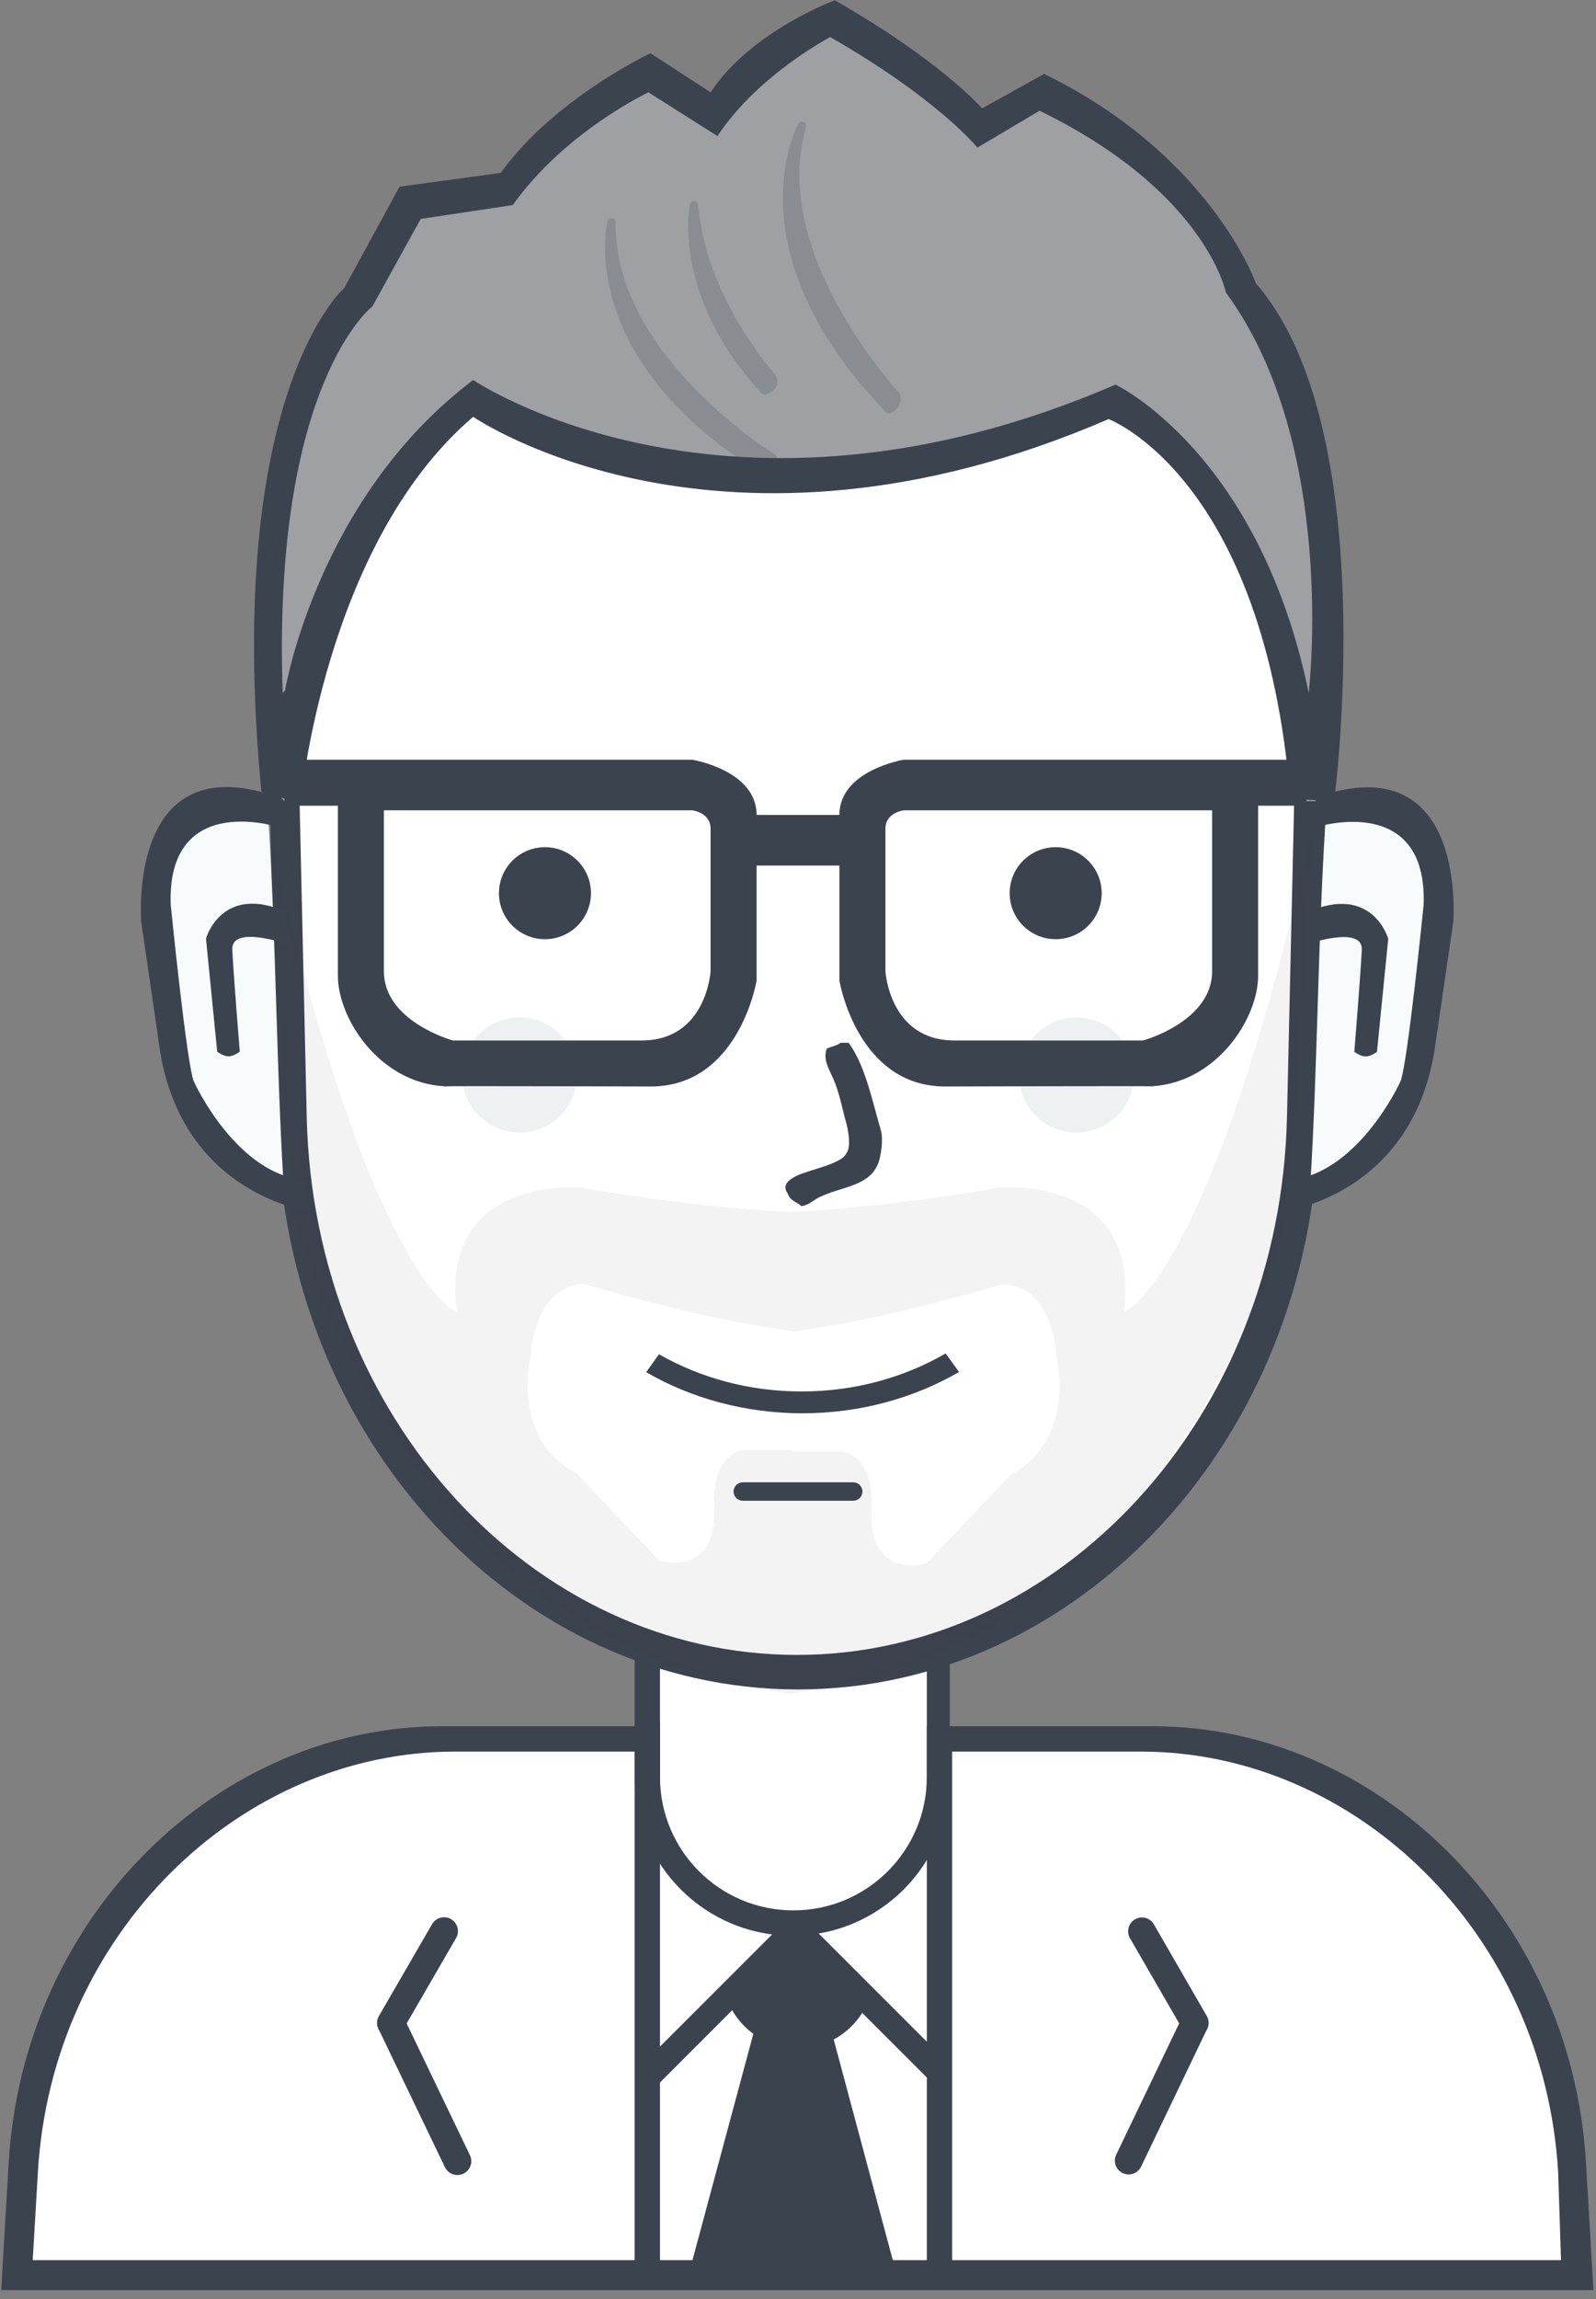 
<svg viewBox="12 3 50 72" version="1.1" xmlns="http://www.w3.org/2000/svg" xmlns:xlink="http://www.w3.org/1999/xlink">
    <rect x="12" y="3" width="50" height="72" fill="#808080" stroke="none"/>
    <!-- Generator: Sketch Beta 3.8 (29671) - http://www.bohemiancoding.com/sketch -->
    <defs></defs>
    <g id="svg7956" stroke="none" stroke-width="1" fill="none" fill-rule="evenodd" transform="translate(12, 3)">
        <path d="M0.507,71.453 C0.507,71.453 -1.233,56.197 13.757,54.495 L20.171,54.495 L20.171,51.541 C20.171,51.541 24.683,53.479 29.252,51.757 L29.396,54.495 L36.892,54.495 C36.892,54.495 49.945,55.799 49.155,71.453 L0.507,71.453 L0.507,71.453 Z" id="body-bg-flat" fill="#FFFFFF"></path>
        <path d="M49.031,71.721 L49.031,71.721 L0.971,71.721 L0.971,71.721 L0.038,71.721 L0.271,67.746 C0.725,59.986 6.84,54.063 13.837,54.063 L20.171,54.063 L20.171,54.856 L14.262,54.856 C7.518,54.856 1.625,60.557 1.187,68.027 L1.025,70.784 L48.904,70.784 L48.814,68.027 C48.376,60.557 42.483,54.856 35.739,54.856 L29.757,54.856 L29.757,54.063 L36.122,54.063 C43.119,54.063 49.233,59.986 49.687,67.746 L49.92,71.721 L49.031,71.721 L49.031,71.721 Z" id="Rounded-Rectangle-13-copy-3" fill="#3B434F"></path>
        <path d="M20.676,51.207 L20.676,55.652 C20.676,57.959 22.547,59.829 24.856,59.829 C27.165,59.829 29.036,57.959 29.036,55.652 L29.036,51.299 C29.279,51.225 29.519,51.145 29.757,51.058 L29.757,55.682 C29.757,58.41 27.546,60.622 24.82,60.622 C22.093,60.622 19.883,58.41 19.883,55.682 L19.883,50.921 C20.144,51.024 20.408,51.119 20.676,51.207 L20.676,51.207 Z" id="neck-copy-7" fill="#3B434F"></path>
        <path d="M37.791,63.596 L35.749,67.854 C35.646,68.069 35.388,68.16 35.172,68.057 C34.957,67.954 34.866,67.696 34.969,67.48 L36.941,63.368 L35.4,60.7 C35.281,60.493 35.352,60.228 35.559,60.109 C35.765,59.989 36.03,60.06 36.149,60.267 L37.807,63.138 C37.892,63.286 37.88,63.463 37.791,63.596 L37.791,63.596 Z" id="Rounded-Rectangle-2" fill="#3B434F"></path>
        <path d="M11.886,63.6 L13.938,67.871 C14.042,68.087 14.301,68.179 14.518,68.075 C14.734,67.971 14.826,67.712 14.722,67.496 L12.74,63.371 L14.289,60.695 C14.409,60.487 14.337,60.222 14.129,60.102 C13.922,59.982 13.656,60.054 13.536,60.261 L11.869,63.141 C11.783,63.289 11.796,63.467 11.886,63.6 L11.886,63.6 Z" id="Rounded-Rectangle-2-copy-3" fill="#3B434F"></path>
        <path d="M19.883,53.919 L20.676,53.919 L20.676,71.432 L19.883,71.432 L19.883,53.919 L19.883,53.919 Z" id="Rectangle-24" fill="#3B434F"></path>
        <path d="M29.036,54.063 L29.829,54.063 L29.829,71.577 L29.036,71.577 L29.036,54.063 L29.036,54.063 Z" id="Rectangle-24-copy" fill="#3B434F"></path>
        <path d="M25.036,5.991 C34.002,5.991 41.079,14.37 40.849,24.437 L40.604,35.136 C40.387,44.62 33.42,52.117 25.036,52.117 C16.653,52.117 9.685,44.62 9.468,35.136 L9.224,24.437 C8.994,14.37 16.07,5.991 25.036,5.991 L25.036,5.991 Z" id="2-copy-5" fill="#FFFFFF"></path>
        <path d="M41.569,24.105 L41.313,35.239 C41.086,45.109 33.785,52.91 25,52.91 C16.216,52.91 8.915,45.109 8.688,35.239 L8.431,24.105 C8.19,13.629 15.605,4.91 25,4.91 C34.395,4.91 41.81,13.629 41.569,24.105 L41.569,24.105 Z M24.964,6.063 C16.121,6.063 9.141,14.376 9.368,24.365 L9.609,34.981 C9.823,44.391 16.695,51.829 24.964,51.829 C33.233,51.829 40.106,44.391 40.319,34.981 L40.561,24.365 C40.788,14.376 33.808,6.063 24.964,6.063 L24.964,6.063 Z" id="2-line" fill="#3B434F"></path>
        <path d="M41.119,25.955 L40.399,37.775 C40.399,37.775 37.198,51.419 24.831,53.034 L24.831,53.054 C24.807,53.051 24.783,53.047 24.759,53.044 C24.735,53.047 24.711,53.051 24.687,53.054 L24.687,53.034 C12.32,51.419 9.119,37.775 9.119,37.775 L8.399,25.955 C11.608,40.199 14.309,41.09 14.309,41.09 C13.762,36.771 18.2,37.198 18.2,37.198 C20.906,37.655 23.059,37.876 24.759,37.959 C26.459,37.876 28.612,37.655 31.318,37.198 C31.318,37.198 35.756,36.771 35.209,41.09 C35.209,41.09 37.91,40.199 41.119,25.955 L41.119,25.955 Z M33.105,42.555 C32.895,40.014 31.363,40.23 31.363,40.23 C28.64,41.031 26.501,41.476 24.831,41.703 L24.831,41.686 C23.172,41.462 21.049,41.02 18.345,40.225 C18.345,40.225 16.823,40.012 16.615,42.532 C16.615,42.532 16.004,45.056 18.056,46.135 L20.651,48.874 C20.651,48.874 22.424,49.436 22.381,47.288 C22.381,47.288 22.2,45.687 23.245,45.414 L24.831,45.414 L24.831,45.462 L26.428,45.462 C27.481,45.736 27.299,47.351 27.299,47.351 C27.255,49.516 29.041,48.95 29.041,48.95 L31.654,46.189 C33.72,45.101 33.105,42.555 33.105,42.555 L33.105,42.555 Z" id="1-copy-4" fill="#3B434F" opacity="0.059"></path>
        <path d="M23.27,46.423 L26.73,46.423 C26.889,46.423 27.018,46.552 27.018,46.712 C27.018,46.871 26.889,47 26.73,47 L23.27,47 C23.111,47 22.982,46.871 22.982,46.712 C22.982,46.552 23.111,46.423 23.27,46.423 L23.27,46.423 Z" id="Rounded-Rectangle-3" fill="#3B434F"></path>
        <path d="M20.243,42.974 L20.644,42.412 C21.935,43.15 23.468,43.578 25.113,43.578 C26.776,43.578 28.325,43.141 29.625,42.387 L30.045,42.968 C28.632,43.786 26.947,44.261 25.139,44.261 C23.335,44.261 21.654,43.789 20.243,42.974 L20.243,42.974 Z" id="2" fill="#3B434F"></path>
        <path d="M8.413,25.729 C8.411,25.729 8.236,25.589 7.906,25.485 C7.741,25.433 7.536,25.39 7.302,25.38 C7.243,25.377 7.183,25.377 7.122,25.378 C7.06,25.38 6.997,25.384 6.933,25.391 C6.805,25.405 6.673,25.429 6.54,25.467 C6.008,25.62 5.465,25.992 5.146,26.76 C4.986,27.144 4.88,27.627 4.852,28.231 C4.845,28.382 4.843,28.54 4.846,28.707 C4.849,28.873 4.858,29.048 4.872,29.231 C4.899,29.596 4.949,29.995 5.023,30.429 C5.022,30.429 4.954,31.741 5.423,33.25 C5.865,34.725 6.924,36.537 8.881,37.055 C8.656,33.308 8.649,29.492 8.413,25.729 L8.413,25.729 L8.413,25.729 Z" id="Shape-11-copy" fill="#F7FBFB"></path>
        <path d="M8.636,25.88 C8.636,25.88 5.228,24.824 5.348,28.327 C5.348,28.327 5.856,33.408 6.076,33.876 C6.076,33.876 7.414,36.834 9.623,36.965 C11.782,37.094 9.623,36.965 9.623,36.965 L9.65,37.919 C9.65,37.919 5.768,37.421 5.018,32.947 L4.426,28.882 C4.426,28.882 3.966,23.503 8.424,24.871 C12.767,26.203 8.424,24.871 8.424,24.871 L8.636,25.88" id="Shape-3" fill="#3B434F"></path>
        <path d="M7.512,32.938 C7.512,32.938 7.321,33.082 7.157,33.082 C6.993,33.082 6.805,32.938 6.805,32.938 L6.453,29.394 C6.453,29.394 6.938,27.648 8.998,28.571 L9.046,29.584 C9.046,29.584 7.24,28.944 7.277,29.741 C7.313,30.509 7.512,32.938 7.512,32.938 L7.512,32.938 Z" id="Shape-4" fill="#3B434F"></path>
        <path d="M41.523,25.737 C41.525,25.737 41.7,25.597 42.032,25.493 C42.198,25.441 42.404,25.399 42.639,25.388 C42.698,25.386 42.758,25.385 42.82,25.387 C42.882,25.389 42.945,25.393 43.009,25.399 C43.138,25.413 43.27,25.438 43.404,25.476 C43.938,25.629 44.484,26 44.804,26.768 C44.965,27.151 45.071,27.634 45.099,28.237 C45.106,28.388 45.108,28.547 45.105,28.713 C45.102,28.88 45.094,29.054 45.08,29.237 C45.052,29.602 45.002,30 44.927,30.434 C44.929,30.434 44.997,31.746 44.526,33.253 C44.082,34.727 43.018,36.538 41.053,37.055 C41.279,33.311 41.286,29.497 41.523,25.737 L41.523,25.737 L41.523,25.737 Z" id="Shape-11-copy_1" fill="#F7FBFB"></path>
        <path d="M41.298,25.888 C41.298,25.888 44.721,24.832 44.6,28.334 C44.6,28.334 44.091,33.411 43.869,33.879 C43.869,33.879 42.525,36.835 40.306,36.966 C38.138,37.094 40.306,36.966 40.306,36.966 L40.279,37.919 C40.279,37.919 44.179,37.421 44.932,32.95 L45.527,28.888 C45.527,28.888 45.988,23.513 41.511,24.88 C37.149,26.211 41.511,24.88 41.511,24.88 L41.298,25.888" id="Shape-3_1" fill="#3B434F"></path>
        <path d="M42.428,32.942 C42.428,32.942 42.619,33.086 42.784,33.086 C42.948,33.086 43.138,32.942 43.138,32.942 L43.491,29.4 C43.491,29.4 43.003,27.655 40.935,28.577 L40.886,29.59 C40.886,29.59 42.701,28.95 42.663,29.747 C42.627,30.514 42.428,32.942 42.428,32.942 L42.428,32.942 Z" id="Shape-4_1" fill="#3B434F"></path>
        <path d="M26.333,32.658 L26.586,32.658 C27.107,33.366 27.319,34.454 27.595,35.396 C27.68,35.688 27.597,36.199 27.523,36.405 C27.249,37.161 26.391,37.148 25.685,37.486 C25.495,37.577 25.354,37.734 25.108,37.775 C24.948,37.634 24.755,37.606 24.676,37.378 C24.481,37.11 24.732,36.943 24.928,36.838 C25.284,36.647 26.382,36.459 26.514,36.117 C26.676,35.932 26.568,35.376 26.514,35.18 C26.374,34.68 26.307,34.262 26.117,33.811 C25.991,33.511 25.77,33.195 25.901,32.838 C26.01,32.791 26.244,32.738 26.333,32.658 L26.333,32.658 Z" id="new_vector_shape_done" fill="#3B434F"></path>
        <path d="M17.072,26.532 C17.868,26.532 18.514,27.177 18.514,27.973 C18.514,28.769 17.868,29.414 17.072,29.414 C16.276,29.414 15.631,28.769 15.631,27.973 C15.631,27.177 16.276,26.532 17.072,26.532 L17.072,26.532 Z" id="eye" fill="#3B434F"></path>
        <path d="M33.072,26.532 C33.868,26.532 34.514,27.177 34.514,27.973 C34.514,28.769 33.868,29.414 33.072,29.414 C32.276,29.414 31.631,28.769 31.631,27.973 C31.631,27.177 32.276,26.532 33.072,26.532 L33.072,26.532 Z" id="eye_1" fill="#3B434F"></path>
        <path d="M33.721,31.865 C34.716,31.865 35.523,32.672 35.523,33.667 C35.523,34.662 34.716,35.468 33.721,35.468 C32.726,35.468 31.919,34.662 31.919,33.667 C31.919,32.672 32.726,31.865 33.721,31.865 L33.721,31.865 Z" id="Ellipse-3" fill="#EDF1F1"></path>
        <path d="M16.279,31.865 C17.274,31.865 18.081,32.672 18.081,33.667 C18.081,34.662 17.274,35.468 16.279,35.468 C15.284,35.468 14.477,34.662 14.477,33.667 C14.477,32.672 15.284,31.865 16.279,31.865 L16.279,31.865 Z" id="Ellipse-3-copy" fill="#EDF1F1"></path>
        <path d="M39.414,25.234 L39.414,30.568 C39.414,31.871 38.143,33.905 36.071,34.021 C35.767,34.007 29.613,34.027 29.613,34.027 C26.846,34.027 26.297,30.712 26.297,30.712 L26.297,27.108 L23.703,27.108 L23.703,30.712 C23.703,30.712 23.154,34.027 20.387,34.027 C20.387,34.027 14.233,34.007 13.929,34.021 C11.857,33.905 10.586,31.871 10.586,30.568 L10.586,25.234 L8.279,25.234 L8.279,23.793 L21.685,23.793 C21.685,23.793 23.703,24.119 23.703,25.523 L26.297,25.523 C26.297,24.119 28.315,23.793 28.315,23.793 L41.721,23.793 L41.721,25.234 L39.414,25.234 L39.414,25.234 Z M22.261,25.955 C22.261,25.441 21.685,25.378 21.685,25.378 L12.027,25.378 L12.027,30.423 C12.027,31.995 14.189,32.586 14.189,32.586 L20.099,32.586 C22.132,32.586 22.261,30.423 22.261,30.423 L22.261,25.955 L22.261,25.955 Z M37.973,25.378 L28.315,25.378 C28.315,25.378 27.739,25.441 27.739,25.955 L27.739,30.423 C27.739,30.423 27.868,32.586 29.901,32.586 L35.811,32.586 C35.811,32.586 37.973,31.995 37.973,30.423 L37.973,25.378 L37.973,25.378 Z M35.955,34.03 C36.013,34.029 36.07,34.024 36.127,34.021 C36.176,34.023 36.127,34.026 35.955,34.03 L35.955,34.03 Z M13.934,34.021 C13.992,34.024 14.049,34.029 14.107,34.03 C13.935,34.026 13.886,34.023 13.934,34.021 L13.934,34.021 Z" id="Shape-1-copy-5" fill="#3B434F"></path>
        <path d="M8.911,25.09 C8.911,25.09 9.467,16.408 14.824,12.55 C14.824,12.55 22.56,17.812 34.729,12.55 C34.729,12.55 40.112,15.001 40.932,25.09 L41.221,25.09 C41.221,25.09 42.762,13.534 38.768,8.946 C38.768,8.946 37.784,5.432 32.566,2.892 L30.691,4.045 C30.691,4.045 29.431,2.503 26.075,0.586 C26.075,0.586 23.593,1.691 22.325,3.613 L20.306,2.315 C20.306,2.315 17.484,3.607 15.834,5.919 L12.805,6.351 L11.218,9.234 C11.218,9.234 7.431,12.285 8.622,24.802 L8.911,25.09 L8.911,25.09 Z" id="Shape-6-copy-3" fill="#9EA0A4"></path>
        <path d="M41.797,25.09 L40.427,25.018 C39.607,14.929 34.729,13.126 34.729,13.126 C22.56,18.389 14.824,13.054 14.824,13.054 C10.145,17.046 9.415,25.162 9.415,25.162 L8.189,24.802 C6.999,12.285 10.786,9.018 10.786,9.018 L12.517,5.847 L15.69,5.414 C17.34,3.102 20.378,1.667 20.378,1.667 L22.261,2.892 C23.53,0.971 26.153,0.009 26.153,0.009 C29.509,1.927 30.766,3.396 30.766,3.396 L32.71,2.315 C37.929,4.856 39.345,8.874 39.345,8.874 C43.338,13.462 41.797,25.09 41.797,25.09 L41.797,25.09 Z M38.405,9.162 C38.405,9.162 37.786,6.009 32.568,3.468 L30.622,4.622 C30.622,4.622 29.365,3.08 26.009,1.162 C26.009,1.162 23.746,2.34 22.477,4.261 L20.315,2.892 C20.315,2.892 17.713,4.111 16.063,6.423 L13.18,6.856 L11.667,9.595 C11.667,9.595 8.523,11.996 8.856,21.703 L8.928,21.631 C8.928,21.631 9.928,15.597 14.824,11.901 C14.824,11.901 22.777,17.307 34.946,12.045 C34.946,12.045 39.441,14.159 41,21.703 C41,21.703 41.925,13.944 38.405,9.162 L38.405,9.162 Z" id="Shape-6-copy" fill="#3B434F"></path>
        <path d="M22.804,62.5 L24.831,60.304 L27.027,62.5 L25.845,63.682 L27.703,71.284 L21.959,71.284 L23.986,63.682 L22.804,62.5 L22.804,62.5 Z" id="Shape-34" fill="#3B434F"></path>
        <path d="M27.314,71.4 L25.271,63.776 L25.696,63.649 L25.978,63.349 L28.138,71.413 L27.314,71.4 L27.314,71.4 Z M21.552,71.31 L23.684,63.386 L23.822,63.505 L24.255,63.793 L24.397,63.807 L22.374,71.323 L21.552,71.31 L21.552,71.31 Z" id="Rectangle-24-copy-4" fill="#3B434F"></path>
        <path d="M29.754,64.66 L29.194,65.221 L27.012,63.039 C26.592,63.708 25.848,64.153 25,64.153 C24.117,64.153 23.349,63.671 22.938,62.957 L20.661,65.234 L20.099,64.672 L24.582,60.189 L24.933,59.864 L25.283,60.189 L29.754,64.66 L29.754,64.66 Z M23.379,62.516 C23.667,63.101 24.268,63.505 24.964,63.505 C25.644,63.505 26.233,63.119 26.528,62.555 L24.934,60.961 L23.379,62.516 L23.379,62.516 Z" id="Ellipse-6" fill="#3B434F"></path>
        <path d="M25.192,3.83 C25.298,3.909 25.246,3.982 25.223,4.08 C25.189,4.228 25.148,4.373 25.125,4.52 C25.09,4.743 25.058,4.965 25.049,5.185 C25.042,5.369 25.045,5.553 25.048,5.736 C25.05,5.842 25.068,5.947 25.071,6.053 C25.072,6.095 25.083,6.137 25.084,6.18 C25.087,6.192 25.09,6.204 25.092,6.215 C25.094,6.269 25.108,6.321 25.109,6.375 C25.118,6.423 25.127,6.472 25.136,6.521 C25.149,6.598 25.155,6.679 25.179,6.754 C25.181,6.773 25.184,6.793 25.186,6.812 C25.205,6.872 25.211,6.933 25.23,6.993 C25.231,7.005 25.233,7.017 25.234,7.029 C25.262,7.116 25.274,7.207 25.301,7.293 C25.346,7.432 25.382,7.572 25.431,7.712 C25.463,7.804 25.491,7.901 25.524,7.994 C25.582,8.159 25.653,8.321 25.716,8.484 C25.755,8.584 25.807,8.676 25.849,8.775 C25.967,9.056 26.118,9.332 26.263,9.607 C26.31,9.696 26.361,9.778 26.413,9.864 C26.446,9.92 26.48,9.982 26.511,10.039 C26.528,10.07 26.549,10.094 26.567,10.125 C26.607,10.191 26.65,10.263 26.689,10.33 C26.726,10.392 26.767,10.445 26.807,10.505 C26.85,10.57 26.892,10.643 26.936,10.708 C27.012,10.822 27.092,10.932 27.168,11.044 C27.246,11.16 27.334,11.264 27.416,11.378 C27.577,11.601 27.764,11.815 27.937,12.038 C27.989,12.105 28.051,12.163 28.102,12.228 C28.128,12.26 28.171,12.288 28.189,12.322 C28.196,12.336 28.2,12.358 28.205,12.373 C28.213,12.398 28.211,12.429 28.211,12.456 C28.212,12.499 28.214,12.542 28.206,12.587 C28.199,12.633 28.169,12.684 28.15,12.729 C28.135,12.766 28.097,12.798 28.075,12.816 C28.057,12.831 28.049,12.845 28.031,12.86 C27.983,12.898 27.928,12.929 27.875,12.945 C27.821,12.961 27.75,12.912 27.707,12.86 C27.631,12.769 27.536,12.686 27.464,12.595 C27.448,12.576 27.431,12.567 27.416,12.548 C27.332,12.442 27.229,12.342 27.146,12.238 C27.127,12.214 27.107,12.2 27.088,12.177 C27.024,12.093 26.949,12.017 26.883,11.932 C26.72,11.718 26.543,11.511 26.395,11.296 C26.361,11.245 26.324,11.206 26.29,11.155 C26.05,10.797 25.809,10.445 25.617,10.08 C25.567,9.984 25.511,9.897 25.464,9.8 C25.329,9.527 25.204,9.253 25.089,8.977 C25.074,8.941 25.063,8.901 25.049,8.864 C24.986,8.698 24.929,8.535 24.873,8.369 C24.816,8.201 24.783,8.026 24.73,7.858 C24.719,7.823 24.715,7.784 24.704,7.748 C24.702,7.735 24.701,7.722 24.699,7.709 C24.687,7.669 24.686,7.628 24.674,7.589 C24.645,7.497 24.636,7.397 24.62,7.302 C24.605,7.213 24.584,7.121 24.582,7.03 C24.578,7.014 24.575,6.997 24.572,6.98 C24.57,6.921 24.555,6.863 24.554,6.804 C24.551,6.702 24.535,6.6 24.533,6.499 C24.531,6.372 24.526,6.245 24.526,6.118 C24.527,5.991 24.538,5.867 24.545,5.739 C24.565,5.393 24.628,5.045 24.712,4.686 C24.742,4.556 24.791,4.428 24.832,4.298 C24.86,4.208 24.905,4.121 24.936,4.033 C24.945,4.009 24.958,3.996 24.966,3.972 C24.985,3.922 25.01,3.86 25.057,3.828 C25.077,3.813 25.125,3.805 25.149,3.812 C25.166,3.817 25.177,3.83 25.192,3.83 L25.192,3.83 Z M21.81,6.314 C21.887,6.37 21.881,6.451 21.883,6.52 C21.885,6.591 21.905,6.662 21.907,6.733 C21.915,6.783 21.924,6.832 21.932,6.882 C21.933,6.922 21.943,6.96 21.95,6.999 C21.956,7.039 21.959,7.08 21.972,7.119 C21.979,7.164 21.987,7.208 21.994,7.253 C22.006,7.292 22.008,7.334 22.02,7.373 C22.057,7.492 22.071,7.618 22.11,7.737 C22.15,7.863 22.179,7.994 22.223,8.119 C22.28,8.283 22.336,8.448 22.399,8.611 C22.431,8.694 22.469,8.772 22.503,8.855 C22.529,8.918 22.553,8.987 22.583,9.049 C22.706,9.307 22.833,9.564 22.968,9.821 C23.075,10.024 23.203,10.218 23.32,10.419 C23.356,10.48 23.397,10.534 23.437,10.594 C23.527,10.73 23.624,10.871 23.716,11.009 C23.804,11.14 23.909,11.261 24.001,11.389 C24.016,11.41 24.034,11.421 24.048,11.442 C24.095,11.51 24.156,11.575 24.208,11.641 C24.233,11.674 24.266,11.697 24.29,11.732 C24.341,11.808 24.373,11.951 24.349,12.039 C24.306,12.193 24.158,12.296 24.045,12.335 C24.011,12.347 23.958,12.369 23.921,12.358 C23.863,12.34 23.826,12.289 23.792,12.246 C23.748,12.19 23.697,12.15 23.654,12.095 C23.575,11.993 23.483,11.902 23.404,11.799 C23.239,11.583 23.071,11.375 22.924,11.155 C22.586,10.648 22.304,10.135 22.085,9.608 C21.994,9.39 21.921,9.164 21.848,8.942 C21.822,8.863 21.807,8.778 21.782,8.699 C21.748,8.591 21.733,8.479 21.699,8.372 C21.697,8.357 21.695,8.343 21.693,8.329 C21.688,8.305 21.68,8.282 21.676,8.257 C21.673,8.237 21.67,8.216 21.667,8.196 C21.655,8.155 21.652,8.113 21.645,8.072 C21.638,8.031 21.627,7.992 21.626,7.951 C21.621,7.924 21.616,7.898 21.611,7.871 C21.608,7.763 21.582,7.657 21.58,7.548 C21.579,7.523 21.571,7.495 21.571,7.47 C21.568,7.366 21.558,7.261 21.558,7.157 C21.559,7.039 21.558,6.918 21.565,6.799 C21.568,6.753 21.576,6.709 21.578,6.662 C21.581,6.61 21.59,6.561 21.596,6.508 C21.6,6.477 21.601,6.439 21.61,6.407 C21.62,6.374 21.653,6.322 21.683,6.309 C21.704,6.3 21.744,6.291 21.767,6.297 C21.784,6.301 21.795,6.315 21.81,6.314 L21.81,6.314 Z M19.226,6.853 C19.312,6.916 19.288,6.996 19.287,7.074 C19.286,7.198 19.299,7.323 19.302,7.447 C19.305,7.546 19.33,7.644 19.333,7.743 C19.339,7.775 19.345,7.806 19.35,7.838 C19.352,7.892 19.364,7.963 19.38,8.016 C19.382,8.029 19.383,8.042 19.385,8.055 C19.39,8.085 19.396,8.115 19.406,8.145 C19.408,8.162 19.41,8.179 19.412,8.195 C19.434,8.266 19.441,8.342 19.464,8.412 C19.518,8.579 19.56,8.751 19.619,8.918 C19.747,9.281 19.921,9.633 20.107,9.986 C20.168,10.101 20.243,10.208 20.305,10.323 C20.331,10.372 20.365,10.411 20.394,10.459 C20.474,10.588 20.565,10.717 20.652,10.845 C20.771,11.023 20.916,11.184 21.043,11.36 C21.088,11.422 21.144,11.475 21.187,11.535 C21.225,11.588 21.275,11.627 21.316,11.679 C21.397,11.782 21.5,11.881 21.586,11.984 C21.636,12.043 21.695,12.091 21.744,12.148 C21.798,12.212 21.865,12.263 21.918,12.325 C21.932,12.337 21.945,12.349 21.959,12.361 C22.013,12.425 22.088,12.481 22.144,12.545 C22.168,12.573 22.196,12.585 22.22,12.613 C22.299,12.702 22.409,12.774 22.489,12.864 C22.512,12.89 22.543,12.907 22.563,12.93 C22.572,12.936 22.581,12.942 22.589,12.948 C22.617,12.979 22.66,13.008 22.688,13.039 C22.698,13.046 22.707,13.052 22.717,13.059 C22.763,13.11 22.833,13.15 22.88,13.202 C22.892,13.21 22.904,13.219 22.917,13.228 C22.976,13.293 23.07,13.34 23.13,13.406 C23.157,13.427 23.184,13.447 23.21,13.467 C23.224,13.482 23.252,13.494 23.267,13.511 C23.308,13.556 23.377,13.592 23.422,13.634 C23.448,13.66 23.489,13.677 23.511,13.702 C23.531,13.723 23.566,13.738 23.583,13.756 C23.64,13.797 23.696,13.837 23.752,13.877 C23.886,13.973 24.019,14.062 24.148,14.153 C24.209,14.196 24.285,14.23 24.322,14.284 C24.343,14.315 24.352,14.359 24.363,14.392 C24.388,14.467 24.399,14.556 24.378,14.638 C24.371,14.663 24.358,14.679 24.349,14.705 C24.334,14.747 24.309,14.812 24.264,14.851 C24.236,14.876 24.205,14.911 24.173,14.933 C24.124,14.967 24.07,14.949 24.01,14.924 C23.99,14.911 23.971,14.898 23.952,14.886 C23.859,14.846 23.773,14.761 23.68,14.721 C23.662,14.713 23.643,14.694 23.628,14.687 C23.598,14.666 23.567,14.645 23.536,14.624 C23.502,14.61 23.471,14.574 23.433,14.558 C23.401,14.544 23.368,14.518 23.337,14.495 C23.325,14.487 23.314,14.479 23.302,14.471 C23.271,14.457 23.235,14.429 23.206,14.408 C23.164,14.378 23.122,14.348 23.08,14.319 C23.035,14.299 22.985,14.254 22.942,14.223 C22.906,14.198 22.858,14.17 22.831,14.14 C22.806,14.123 22.782,14.105 22.757,14.088 C22.706,14.051 22.655,14.015 22.611,13.977 C22.586,13.959 22.562,13.942 22.537,13.924 C22.502,13.885 22.44,13.855 22.405,13.816 C22.388,13.804 22.371,13.793 22.355,13.781 C22.329,13.752 22.285,13.727 22.259,13.699 C22.245,13.689 22.23,13.679 22.216,13.668 C22.196,13.647 22.161,13.624 22.142,13.602 C22.13,13.594 22.119,13.586 22.107,13.578 C22.039,13.502 21.94,13.446 21.874,13.372 C21.854,13.355 21.833,13.338 21.812,13.321 C21.727,13.225 21.611,13.148 21.529,13.053 C21.507,13.028 21.481,13.016 21.459,12.991 C21.383,12.902 21.286,12.823 21.213,12.736 C21.2,12.721 21.189,12.718 21.177,12.704 C21.142,12.662 21.097,12.619 21.064,12.577 C21.048,12.558 21.031,12.55 21.016,12.53 C20.9,12.384 20.763,12.253 20.651,12.106 C20.452,11.846 20.244,11.592 20.087,11.324 C20.051,11.263 20.009,11.213 19.974,11.152 C19.913,11.045 19.846,10.939 19.789,10.83 C19.699,10.659 19.614,10.486 19.532,10.313 C19.475,10.192 19.429,10.062 19.382,9.938 C19.343,9.836 19.306,9.738 19.27,9.636 C19.235,9.536 19.21,9.432 19.177,9.331 C19.144,9.228 19.13,9.119 19.098,9.016 C19.085,8.977 19.087,8.927 19.074,8.888 C19.044,8.792 19.037,8.687 19.02,8.588 C18.949,8.166 18.942,7.733 18.973,7.294 C18.98,7.192 19.001,7.096 19.018,6.992 C19.026,6.945 19.041,6.885 19.093,6.85 C19.11,6.839 19.163,6.83 19.183,6.835 C19.199,6.84 19.211,6.853 19.226,6.853 L19.226,6.853 Z" id="new_vector_shape_done-copy" fill="#3B434F" opacity="0.2"></path>
    </g>
</svg>